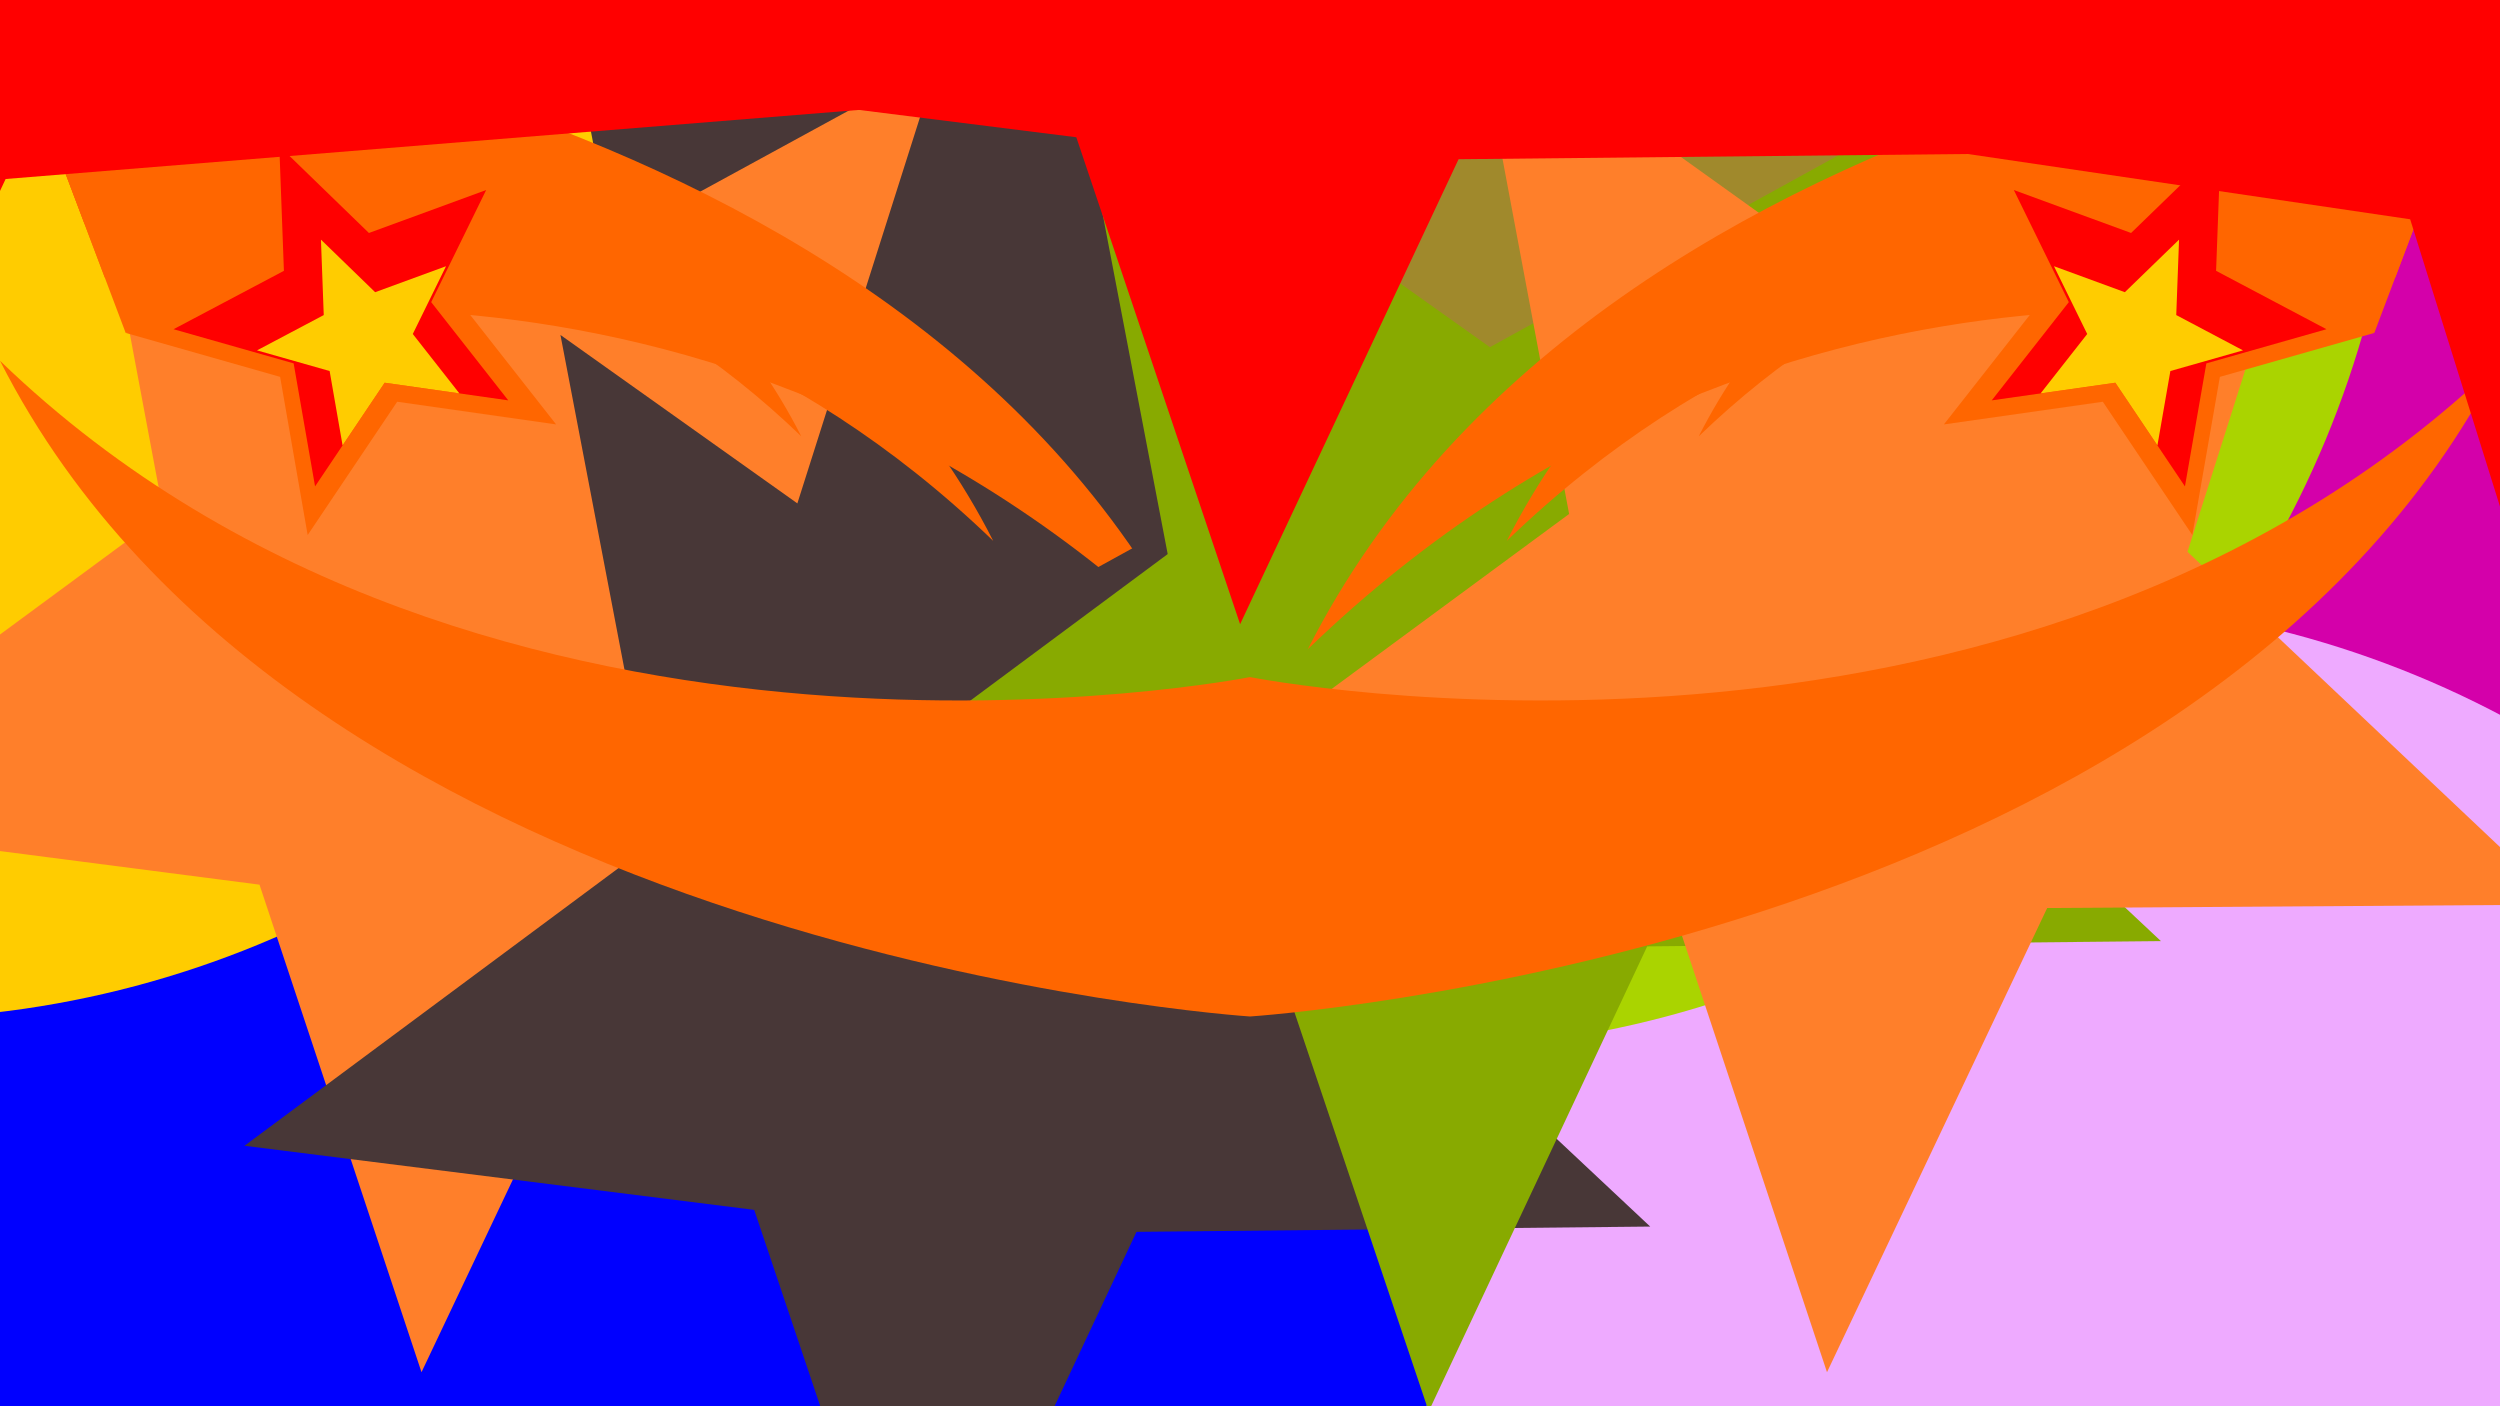 <?xml version="1.0" encoding="UTF-8" standalone="no"?>
<!-- Created with Inkscape (http://www.inkscape.org/) -->

<svg
   xmlns:dc="http://purl.org/dc/elements/1.1/"
   xmlns:cc="http://creativecommons.org/ns#"
   xmlns:rdf="http://www.w3.org/1999/02/22-rdf-syntax-ns#"
   xmlns:svg="http://www.w3.org/2000/svg"
   xmlns="http://www.w3.org/2000/svg"
   xmlns:sodipodi="http://sodipodi.sourceforge.net/DTD/sodipodi-0.dtd"
   xmlns:inkscape="http://www.inkscape.org/namespaces/inkscape"
   width="1920"
   height="1080"
   viewBox="0 0 508 285.75"
   version="1.1"
   id="svg8"
   inkscape:version="0.92+devel unknown"
   sodipodi:docname="gentle ghost template.svg">
  <title
     id="title4302">Gentle Ghost</title>
  <defs
     id="defs2" />
  <sodipodi:namedview
     id="base"
     pagecolor="#ffffff"
     bordercolor="#666666"
     borderopacity="1.0"
     inkscape:pageopacity="0.0"
     inkscape:pageshadow="2"
     inkscape:zoom="0.12374369"
     inkscape:cx="1281.8211"
     inkscape:cy="1344.257"
     inkscape:document-units="mm"
     inkscape:current-layer="layer1"
     inkscape:document-rotation="0"
     showgrid="false"
     units="px"
     showguides="true"
     inkscape:guide-bbox="true"
     inkscape:window-width="1920"
     inkscape:window-height="1016"
     inkscape:window-x="0"
     inkscape:window-y="0"
     inkscape:window-maximized="1">
    <inkscape:grid
       type="xygrid"
       id="grid4350" />
  </sodipodi:namedview>
  <g
     inkscape:label="Layer 1"
     inkscape:groupmode="layer"
     id="layer1"
     transform="translate(0,-11.25)">
    <circle
       style="fill:#d400aa;fill-opacity:1;stroke:none;stroke-width:1.365;stroke-linecap:round;stroke-linejoin:bevel;stroke-miterlimit:4;stroke-dasharray:none;stroke-opacity:1;paint-order:stroke fill markers"
       id="circle4363"
       cx="497.795"
       cy="15.989"
       r="201.083" />
    <circle
       r="201.083"
       cy="334.403"
       cx="414.286"
       id="circle4361"
       style="fill:#eeaaff;fill-opacity:1;stroke:none;stroke-width:1.365;stroke-linecap:round;stroke-linejoin:bevel;stroke-miterlimit:4;stroke-dasharray:none;stroke-opacity:1;paint-order:stroke fill markers" />
    <circle
       style="fill:#aad400;fill-opacity:1;stroke:none;stroke-width:1.365;stroke-linecap:round;stroke-linejoin:bevel;stroke-miterlimit:4;stroke-dasharray:none;stroke-opacity:1;paint-order:stroke fill markers"
       id="circle4359"
       cx="286.87"
       cy="23.477"
       r="201.083" />
    <circle
       r="201.083"
       cy="268.571"
       cx="90.844"
       id="circle4357"
       style="fill:#0000ff;fill-opacity:1;stroke:none;stroke-width:1.365;stroke-linecap:round;stroke-linejoin:bevel;stroke-miterlimit:4;stroke-dasharray:none;stroke-opacity:1;paint-order:stroke fill markers" />
    <circle
       style="fill:#ffcc00;fill-opacity:1;stroke:none;stroke-width:1.365;stroke-linecap:round;stroke-linejoin:bevel;stroke-miterlimit:4;stroke-dasharray:none;stroke-opacity:1;paint-order:stroke fill markers"
       id="path4355"
       cx="-24.107"
       cy="17.258"
       r="201.083" />
    <path
       inkscape:transform-center-y="11.803371"
       inkscape:transform-center-x="2.6670879"
       d="M 412.236,-88.36 381,11.25 457.138,82.67 352.751,83.744 308.355,178.226 275.076,79.28 171.499,66.253 255.319,4.027 235.701,-98.506 l 85.083,60.488 z"
       inkscape:randomized="0"
       inkscape:rounded="0"
       inkscape:flatsided="false"
       sodipodi:arg2="-0.25674829"
       sodipodi:arg1="-0.88506682"
       sodipodi:r2="66.18367"
       sodipodi:r1="150.41743"
       sodipodi:cy="28.056451"
       sodipodi:cx="316.98578"
       sodipodi:sides="5"
       id="path4367"
       style="fill:#a0892c;fill-opacity:1;stroke:none;stroke-width:1.365;stroke-linecap:round;stroke-linejoin:bevel;stroke-miterlimit:4;stroke-dasharray:none;stroke-opacity:1;paint-order:stroke fill markers"
       sodipodi:type="star" />
    <path
       sodipodi:type="star"
       style="fill:#483737;fill-opacity:1;stroke:none;stroke-width:1.365;stroke-linecap:round;stroke-linejoin:bevel;stroke-miterlimit:4;stroke-dasharray:none;stroke-opacity:1;paint-order:stroke fill markers"
       id="path4365"
       sodipodi:sides="5"
       sodipodi:cx="186.70242"
       sodipodi:cy="87.907945"
       sodipodi:r1="150.41743"
       sodipodi:r2="66.18367"
       sodipodi:arg1="-0.88506682"
       sodipodi:arg2="-0.25674829"
       inkscape:flatsided="false"
       inkscape:rounded="0"
       inkscape:randomized="0"
       d="M 281.952,-28.509 250.717,71.101 326.855,142.521 222.468,143.596 178.072,238.078 144.792,139.131 41.216,126.104 125.035,63.878 105.417,-38.655 190.5,21.833 Z"
       inkscape:transform-center-x="2.6670879"
       inkscape:transform-center-y="11.803371" />
    <path
       sodipodi:type="star"
       style="fill:#ff7f2a;fill-opacity:1;stroke:none;stroke-width:1.365;stroke-linecap:round;stroke-linejoin:bevel;stroke-miterlimit:4;stroke-dasharray:none;stroke-opacity:1;paint-order:stroke fill markers"
       id="path4390"
       sodipodi:sides="5"
       sodipodi:cx="94.826668"
       sodipodi:cy="139.94331"
       sodipodi:r1="150.41743"
       sodipodi:r2="66.18367"
       sodipodi:arg1="-0.88506682"
       sodipodi:arg2="-0.25674829"
       inkscape:flatsided="false"
       inkscape:rounded="0"
       inkscape:randomized="0"
       d="m 190.077,23.527 -31.236,99.61 76.138,71.42 -104.387,1.074 L 86.196,290.113 52.917,191.167 -50.66,178.14 33.159,115.913 13.542,13.38 98.624,73.869 Z"
       inkscape:transform-center-x="2.8360706"
       inkscape:transform-center-y="11.639573"
       transform="rotate(-71.791,94.827,139.943)" />
    <g
       id="g4311"
       transform="translate(-17.102,-52.46)">
      <path
         inkscape:connector-curvature="0"
         id="path4279"
         d="m 34.267,109.18 c 0,0 79.471,-20.687 145.66,43.202 C 138.747,71.246 17.102,63.71 17.102,63.71 Z"
         style="fill:#ff6600;stroke:none;stroke-width:0.265px;stroke-linecap:butt;stroke-linejoin:miter;stroke-opacity:1" />
      <path
         style="fill:#ff6600;stroke:none;stroke-width:0.328px;stroke-linecap:butt;stroke-linejoin:miter;stroke-opacity:1"
         d="m 38.378,120.069 c 0,0 98.504,-25.641 180.544,53.548 C 167.88,73.051 17.102,63.71 17.102,63.71 Z"
         id="path4281"
         inkscape:connector-curvature="0" />
      <path
         inkscape:connector-curvature="0"
         id="path4283"
         d="m 42.642,131.362 c 0,0 118.241,-30.779 216.72,64.277 C 198.091,74.923 17.102,63.71 17.102,63.71 Z"
         style="fill:#ff6600;stroke:none;stroke-width:0.394px;stroke-linecap:butt;stroke-linejoin:miter;stroke-opacity:1" />
      <g
         transform="translate(-298.084,-55.015)"
         id="g4301">
        <path
           sodipodi:type="star"
           style="fill:#ff6600;fill-opacity:1;stroke:none;stroke-width:0.865;stroke-linecap:round;stroke-linejoin:bevel;paint-order:stroke fill markers"
           id="path4287"
           sodipodi:sides="5"
           sodipodi:cx="387.47876"
           sodipodi:cy="181.46329"
           sodipodi:r1="47.010975"
           sodipodi:r2="20.68483"
           sodipodi:arg1="0.52359878"
           sodipodi:arg2="1.1519173"
           inkscape:flatsided="false"
           inkscape:rounded="0"
           inkscape:randomized="0"
           d="m 428.191,204.969 -32.299,-4.609 -18.187,27.087 -5.598,-32.143 -31.382,-8.927 28.84,-15.256 -1.208,-32.604 23.422,22.714 30.635,-11.224 -14.364,29.294 z"
           inkscape:transform-center-x="1.3260045e-06"
           inkscape:transform-center-y="-1.417556" />
        <g
           id="g4295"
           transform="translate(-91.741,86.753)">
          <path
             sodipodi:type="star"
             style="fill:#ff0000;fill-opacity:1;stroke:none;stroke-width:0.673;stroke-linecap:round;stroke-linejoin:bevel;paint-order:stroke fill markers"
             id="path4289"
             sodipodi:sides="5"
             sodipodi:cx="478.54794"
             sodipodi:cy="95.04805"
             sodipodi:r1="36.556934"
             sodipodi:r2="16.085052"
             sodipodi:arg1="0.52359878"
             sodipodi:arg2="1.1519173"
             inkscape:flatsided="false"
             inkscape:rounded="0"
             inkscape:randomized="0"
             d="m 510.207,113.327 -25.117,-3.584 -14.143,21.064 -4.353,-24.995 -24.403,-6.942 22.427,-11.864 -0.939,-25.354 18.213,17.663 23.823,-8.728 -11.17,22.78 z"
             inkscape:transform-center-x="-1.0417106e-05"
             inkscape:transform-center-y="-1.1023279" />
          <path
             inkscape:transform-center-y="-0.6664602"
             inkscape:transform-center-x="-9.0507206e-06"
             d="m 500.276,111.909 -15.185,-2.167 -8.551,12.735 -2.632,-15.112 -14.754,-4.197 13.559,-7.173 -0.568,-15.329 11.012,10.679 14.403,-5.277 -6.753,13.773 z"
             inkscape:randomized="0"
             inkscape:rounded="0"
             inkscape:flatsided="false"
             sodipodi:arg2="1.1519173"
             sodipodi:arg1="0.52359878"
             sodipodi:r2="9.7249002"
             sodipodi:r1="22.102043"
             sodipodi:cy="100.85834"
             sodipodi:cx="481.13486"
             sodipodi:sides="5"
             id="path4291"
             style="fill:#ffcc00;fill-opacity:1;stroke:none;stroke-width:0.407;stroke-linecap:round;stroke-linejoin:bevel;paint-order:stroke fill markers"
             sodipodi:type="star" />
        </g>
      </g>
    </g>
    <path
       sodipodi:type="star"
       style="fill:#483737;fill-opacity:1;stroke:none;stroke-width:1.365;stroke-linecap:round;stroke-linejoin:bevel;stroke-miterlimit:4;stroke-dasharray:none;stroke-opacity:1;paint-order:stroke fill markers"
       id="path4408"
       sodipodi:sides="5"
       sodipodi:cx="195.16672"
       sodipodi:cy="205.87453"
       sodipodi:r1="150.41743"
       sodipodi:r2="66.18367"
       sodipodi:arg1="-0.88506682"
       sodipodi:arg2="-0.25674829"
       inkscape:flatsided="false"
       inkscape:rounded="0"
       inkscape:randomized="0"
       d="m 290.417,89.458 -31.236,99.61 76.138,71.42 -104.387,1.074 -44.396,94.482 L 153.257,257.098 49.68,244.071 133.5,181.845 113.882,79.312 198.964,139.8 Z"
       inkscape:transform-center-x="2.6670879"
       inkscape:transform-center-y="11.803371" />
    <path
       inkscape:transform-center-y="11.803371"
       inkscape:transform-center-x="2.6670879"
       d="M 394.193,31.452 362.958,131.062 439.096,202.482 334.709,203.556 290.312,298.038 257.033,199.092 153.456,186.065 237.276,123.839 217.658,21.306 302.741,81.794 Z"
       inkscape:randomized="0"
       inkscape:rounded="0"
       inkscape:flatsided="false"
       sodipodi:arg2="-0.25674829"
       sodipodi:arg1="-0.88506682"
       sodipodi:r2="66.18367"
       sodipodi:r1="150.41743"
       sodipodi:cy="147.86847"
       sodipodi:cx="298.94332"
       sodipodi:sides="5"
       id="path4388"
       style="fill:#88aa00;fill-opacity:1;stroke:none;stroke-width:1.365;stroke-linecap:round;stroke-linejoin:bevel;stroke-miterlimit:4;stroke-dasharray:none;stroke-opacity:1;paint-order:stroke fill markers"
       sodipodi:type="star" />
    <path
       transform="rotate(-71.791,237.626,-57.357)"
       inkscape:transform-center-y="11.639573"
       inkscape:transform-center-x="2.8360706"
       d="m 190.077,23.527 -31.236,99.61 76.138,71.42 -104.387,1.074 L 86.196,290.113 52.917,191.167 -50.66,178.14 33.159,115.913 13.542,13.38 98.624,73.869 Z"
       inkscape:randomized="0"
       inkscape:rounded="0"
       inkscape:flatsided="false"
       sodipodi:arg2="-0.25674829"
       sodipodi:arg1="-0.88506682"
       sodipodi:r2="66.18367"
       sodipodi:r1="150.41743"
       sodipodi:cy="139.94331"
       sodipodi:cx="94.826668"
       sodipodi:sides="5"
       id="path4392"
       style="fill:#ff7f2a;fill-opacity:1;stroke:none;stroke-width:1.365;stroke-linecap:round;stroke-linejoin:bevel;stroke-miterlimit:4;stroke-dasharray:none;stroke-opacity:1;paint-order:stroke fill markers"
       sodipodi:type="star" />
    <g
       transform="matrix(-1,0,0,1,525.102,-52.46)"
       id="g4329">
      <path
         style="fill:#ff6600;stroke:none;stroke-width:0.265px;stroke-linecap:butt;stroke-linejoin:miter;stroke-opacity:1"
         d="m 34.267,109.18 c 0,0 79.471,-20.687 145.66,43.202 C 138.747,71.246 17.102,63.71 17.102,63.71 Z"
         id="path4313"
         inkscape:connector-curvature="0" />
      <path
         inkscape:connector-curvature="0"
         id="path4315"
         d="m 38.378,120.069 c 0,0 98.504,-25.641 180.544,53.548 C 167.88,73.051 17.102,63.71 17.102,63.71 Z"
         style="fill:#ff6600;stroke:none;stroke-width:0.328px;stroke-linecap:butt;stroke-linejoin:miter;stroke-opacity:1" />
      <path
         style="fill:#ff6600;stroke:none;stroke-width:0.394px;stroke-linecap:butt;stroke-linejoin:miter;stroke-opacity:1"
         d="m 42.642,131.362 c 0,0 118.241,-30.779 216.72,64.277 C 198.091,74.923 17.102,63.71 17.102,63.71 Z"
         id="path4317"
         inkscape:connector-curvature="0" />
      <g
         id="g4327"
         transform="translate(-298.084,-55.015)">
        <path
           inkscape:transform-center-y="-1.417556"
           inkscape:transform-center-x="1.3260045e-06"
           d="m 428.191,204.969 -32.299,-4.609 -18.187,27.087 -5.598,-32.143 -31.382,-8.927 28.84,-15.256 -1.208,-32.604 23.422,22.714 30.635,-11.224 -14.364,29.294 z"
           inkscape:randomized="0"
           inkscape:rounded="0"
           inkscape:flatsided="false"
           sodipodi:arg2="1.1519173"
           sodipodi:arg1="0.52359878"
           sodipodi:r2="20.68483"
           sodipodi:r1="47.010975"
           sodipodi:cy="181.46329"
           sodipodi:cx="387.47876"
           sodipodi:sides="5"
           id="path4319"
           style="fill:#ff6600;fill-opacity:1;stroke:none;stroke-width:0.865;stroke-linecap:round;stroke-linejoin:bevel;paint-order:stroke fill markers"
           sodipodi:type="star" />
        <g
           transform="translate(-91.741,86.753)"
           id="g4325">
          <path
             inkscape:transform-center-y="-1.1023279"
             inkscape:transform-center-x="-1.0417106e-05"
             d="m 510.207,113.327 -25.117,-3.584 -14.143,21.064 -4.353,-24.995 -24.403,-6.942 22.427,-11.864 -0.939,-25.354 18.213,17.663 23.823,-8.728 -11.17,22.78 z"
             inkscape:randomized="0"
             inkscape:rounded="0"
             inkscape:flatsided="false"
             sodipodi:arg2="1.1519173"
             sodipodi:arg1="0.52359878"
             sodipodi:r2="16.085052"
             sodipodi:r1="36.556934"
             sodipodi:cy="95.04805"
             sodipodi:cx="478.54794"
             sodipodi:sides="5"
             id="path4321"
             style="fill:#ff0000;fill-opacity:1;stroke:none;stroke-width:0.673;stroke-linecap:round;stroke-linejoin:bevel;paint-order:stroke fill markers"
             sodipodi:type="star" />
          <path
             sodipodi:type="star"
             style="fill:#ffcc00;fill-opacity:1;stroke:none;stroke-width:0.407;stroke-linecap:round;stroke-linejoin:bevel;paint-order:stroke fill markers"
             id="path4323"
             sodipodi:sides="5"
             sodipodi:cx="481.13486"
             sodipodi:cy="100.85834"
             sodipodi:r1="22.102043"
             sodipodi:r2="9.7249002"
             sodipodi:arg1="0.52359878"
             sodipodi:arg2="1.1519173"
             inkscape:flatsided="false"
             inkscape:rounded="0"
             inkscape:randomized="0"
             d="m 500.276,111.909 -15.185,-2.167 -8.551,12.735 -2.632,-15.112 -14.754,-4.197 13.559,-7.173 -0.568,-15.329 11.012,10.679 14.403,-5.277 -6.753,13.773 z"
             inkscape:transform-center-x="-9.0507206e-06"
             inkscape:transform-center-y="-0.6664602" />
        </g>
      </g>
    </g>
    <path
       style="fill:#ff6600;stroke:none;stroke-width:0.394px;stroke-linecap:butt;stroke-linejoin:miter;stroke-opacity:1"
       d="M 0,84.556 C 61.27,205.273 254,217.8 254,217.8 c 0,0 192.73,-12.527 254,-133.244 C 409.521,179.612 254,148.833 254,148.833 c 0,0 -155.521,30.779 -254,-64.277 z"
       id="path4331"
       inkscape:connector-curvature="0" />
    <path
       sodipodi:type="star"
       style="fill:#ff0000;fill-opacity:1;stroke:none;stroke-width:1.365;stroke-linecap:round;stroke-linejoin:bevel;stroke-miterlimit:4;stroke-dasharray:none;stroke-opacity:1;paint-order:stroke fill markers"
       id="path4394"
       sodipodi:sides="5"
       sodipodi:cx="260.61831"
       sodipodi:cy="-12.08236"
       sodipodi:r1="150.41743"
       sodipodi:r2="66.18367"
       sodipodi:arg1="-0.88506682"
       sodipodi:arg2="-0.25674829"
       inkscape:flatsided="false"
       inkscape:rounded="0"
       inkscape:randomized="0"
       d="M 355.868,-128.499 324.633,-28.889 400.771,42.531 296.384,43.605 251.987,138.087 218.708,39.141 115.131,26.114 198.951,-36.112 179.333,-138.645 264.416,-78.157 Z"
       inkscape:transform-center-x="2.6670879"
       inkscape:transform-center-y="11.803371" />
    <path
       inkscape:transform-center-y="11.803371"
       inkscape:transform-center-x="2.6670879"
       d="M 70.229,-144.916 38.993,-45.306 115.131,26.114 10.744,27.188 -33.652,121.67 -66.931,22.724 -170.508,9.697 l 83.82,-62.226 -19.618,-102.533 85.083,60.488 z"
       inkscape:randomized="0"
       inkscape:rounded="0"
       inkscape:flatsided="false"
       sodipodi:arg2="-0.25674829"
       sodipodi:arg1="-0.88506682"
       sodipodi:r2="66.18367"
       sodipodi:r1="150.41743"
       sodipodi:cy="-28.499248"
       sodipodi:cx="-25.021262"
       sodipodi:sides="5"
       id="path4396"
       style="fill:#ff0000;fill-opacity:1;stroke:none;stroke-width:1.365;stroke-linecap:round;stroke-linejoin:bevel;stroke-miterlimit:4;stroke-dasharray:none;stroke-opacity:1;paint-order:stroke fill markers"
       sodipodi:type="star" />
    <path
       sodipodi:type="star"
       style="fill:#ff0000;fill-opacity:1;stroke:none;stroke-width:1.365;stroke-linecap:round;stroke-linejoin:bevel;stroke-miterlimit:4;stroke-dasharray:none;stroke-opacity:1;paint-order:stroke fill markers"
       id="path4398"
       sodipodi:sides="5"
       sodipodi:cx="532.74457"
       sodipodi:cy="5.4959984"
       sodipodi:r1="150.41743"
       sodipodi:r2="66.18367"
       sodipodi:arg1="-0.88506682"
       sodipodi:arg2="-0.25674829"
       inkscape:flatsided="false"
       inkscape:rounded="0"
       inkscape:randomized="0"
       d="m 627.995,-110.921 -31.236,99.61 76.138,71.42 L 568.51,61.184 524.114,155.666 490.835,56.719 387.258,43.693 471.077,-18.534 451.46,-121.067 l 85.083,60.488 z"
       inkscape:transform-center-x="3.6612297"
       inkscape:transform-center-y="10.836923"
       transform="rotate(1.228,532.745,5.496)" />
    <path
       sodipodi:type="star"
       style="fill:#ff0000;fill-opacity:1;stroke:none;stroke-width:1.365;stroke-linecap:round;stroke-linejoin:bevel;stroke-miterlimit:4;stroke-dasharray:none;stroke-opacity:1;paint-order:stroke fill markers"
       id="path4400"
       sodipodi:sides="5"
       sodipodi:cx="325.02689"
       sodipodi:cy="-162.69524"
       sodipodi:r1="167.86333"
       sodipodi:r2="135.80429"
       sodipodi:arg1="0.78798409"
       sodipodi:arg2="1.4163026"
       inkscape:flatsided="true"
       inkscape:rounded="0"
       inkscape:randomized="0"
       d="M 443.417,-43.691 248.432,-13.325 159.299,-189.383 299.196,-328.559 l 175.595,90.043 z"
       inkscape:transform-center-x="-4.205459"
       inkscape:transform-center-y="-11.977121"
       transform="rotate(13.502,80.497,233.724)" />
    <path
       transform="matrix(-0.972,0.233,0.233,0.972,431.305,-12.335)"
       inkscape:transform-center-y="-11.977117"
       inkscape:transform-center-x="4.2054584"
       d="M 443.417,-43.691 248.432,-13.325 159.299,-189.383 299.196,-328.559 l 175.595,90.043 z"
       inkscape:randomized="0"
       inkscape:rounded="0"
       inkscape:flatsided="true"
       sodipodi:arg2="1.4163026"
       sodipodi:arg1="0.78798409"
       sodipodi:r2="135.80429"
       sodipodi:r1="167.86333"
       sodipodi:cy="-162.69524"
       sodipodi:cx="325.02689"
       sodipodi:sides="5"
       id="path4402"
       style="fill:#ff0000;fill-opacity:1;stroke:none;stroke-width:1.365;stroke-linecap:round;stroke-linejoin:bevel;stroke-miterlimit:4;stroke-dasharray:none;stroke-opacity:1;paint-order:stroke fill markers"
       sodipodi:type="star" />
    <path
       transform="rotate(13.502,321.501,-538.014)"
       inkscape:transform-center-y="-11.977121"
       inkscape:transform-center-x="-4.205459"
       d="M 443.417,-43.691 248.432,-13.325 159.299,-189.383 299.196,-328.559 l 175.595,90.043 z"
       inkscape:randomized="0"
       inkscape:rounded="0"
       inkscape:flatsided="true"
       sodipodi:arg2="1.4163026"
       sodipodi:arg1="0.78798409"
       sodipodi:r2="135.80429"
       sodipodi:r1="167.86333"
       sodipodi:cy="-162.69524"
       sodipodi:cx="325.02689"
       sodipodi:sides="5"
       id="path4404"
       style="fill:#ff0000;fill-opacity:1;stroke:none;stroke-width:1.365;stroke-linecap:round;stroke-linejoin:bevel;stroke-miterlimit:4;stroke-dasharray:none;stroke-opacity:1;paint-order:stroke fill markers"
       sodipodi:type="star" />
    <path
       sodipodi:type="star"
       style="fill:#d400aa;fill-opacity:1;stroke:none;stroke-width:1.365;stroke-linecap:round;stroke-linejoin:bevel;stroke-miterlimit:4;stroke-dasharray:none;stroke-opacity:1;paint-order:stroke fill markers"
       id="path4406"
       sodipodi:sides="5"
       sodipodi:cx="325.02689"
       sodipodi:cy="-162.69524"
       sodipodi:r1="167.86333"
       sodipodi:r2="135.80429"
       sodipodi:arg1="0.78798409"
       sodipodi:arg2="1.4163026"
       inkscape:flatsided="true"
       inkscape:rounded="0"
       inkscape:randomized="0"
       d="M 443.417,-43.691 248.432,-13.325 159.299,-189.383 299.196,-328.559 l 175.595,90.043 z"
       inkscape:transform-center-x="-4.2054634"
       inkscape:transform-center-y="11.977124"
       transform="matrix(0.972,-0.233,-0.233,-0.972,-109.826,462.015)" />
  </g>
</svg>
